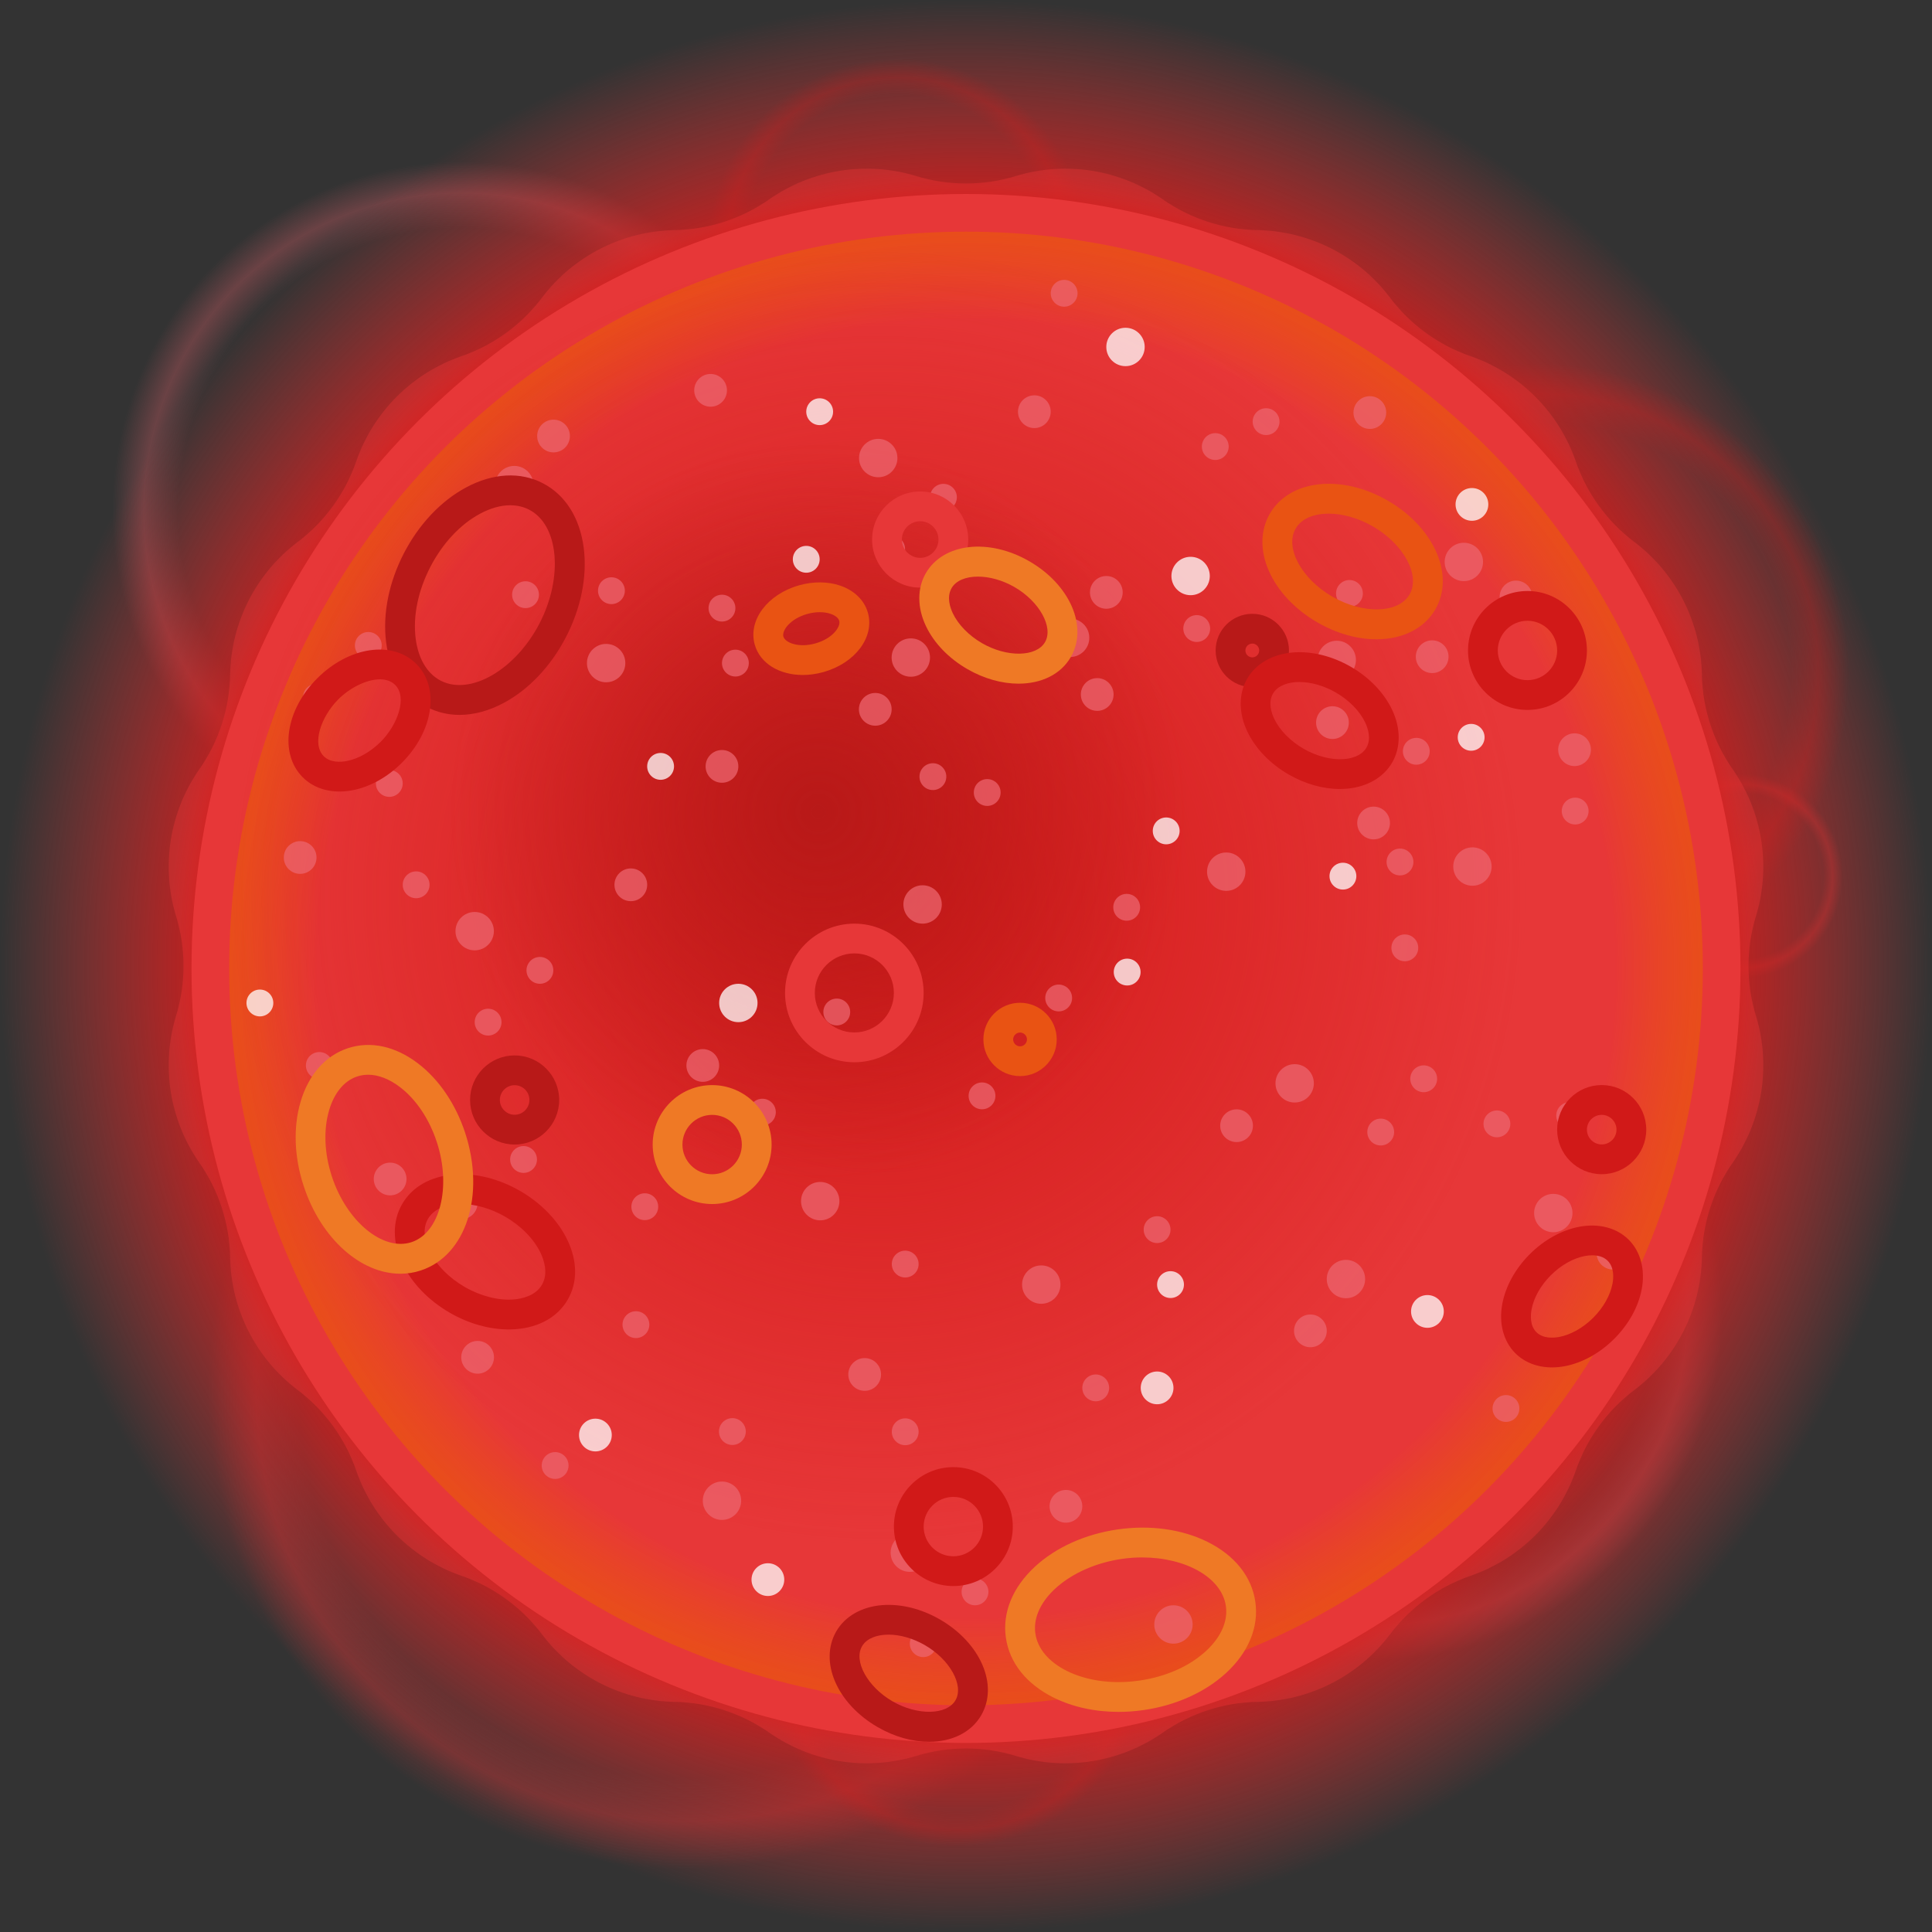 <?xml version="1.0" encoding="UTF-8"?><svg id="Ebene_2" xmlns="http://www.w3.org/2000/svg" xmlns:xlink="http://www.w3.org/1999/xlink" viewBox="0 0 843.61 843.61"><rect x="0" y="0" width="843.61" height="843.61" fill="#333333" stroke="none"/><defs><style>.cls-1{fill:url(#Unbenannter_Verlauf_59-2);}.cls-2{fill:#ec646d;}.cls-3{fill:#e95313;}.cls-4{fill:#ef7925;}.cls-5{fill:#fff;}.cls-6{fill:#e73738;}.cls-7{fill:#b81918;}.cls-8{fill:#d11918;}.cls-9{opacity:.75;}.cls-10{fill:url(#Unbenannter_Verlauf_75);}.cls-11{fill:url(#Unbenannter_Verlauf_53);}.cls-12{fill:url(#Unbenannter_Verlauf_74);}.cls-13{fill:url(#Unbenannter_Verlauf_60);}.cls-14{fill:url(#Unbenannter_Verlauf_66);}.cls-15{fill:url(#Unbenannter_Verlauf_59);}.cls-16{fill:url(#Unbenannter_Verlauf_39);}.cls-17{fill:url(#Unbenannter_Verlauf_33);}.cls-18{fill:url(#Unbenannter_Verlauf_43);}.cls-19{fill:url(#Unbenannter_Verlauf_49);}.cls-20{fill:url(#Unbenannter_Verlauf_47);}</style><radialGradient id="Unbenannter_Verlauf_59" cx="299.73" cy="607.31" fx="299.73" fy="607.31" r="208.79" gradientTransform="matrix(1, 0, 0, 1, 0, 0)" gradientUnits="userSpaceOnUse"><stop offset=".81" stop-color="#e73738" stop-opacity="0"/><stop offset=".9" stop-color="#e73738" stop-opacity=".3"/><stop offset="1" stop-color="#e73738" stop-opacity="0"/></radialGradient><radialGradient id="Unbenannter_Verlauf_75" cx="201.4" cy="222.99" fx="201.4" fy="222.99" r="152.39" gradientTransform="matrix(1, 0, 0, 1, 0, 0)" gradientUnits="userSpaceOnUse"><stop offset=".81" stop-color="#ec646d" stop-opacity="0"/><stop offset=".91" stop-color="#ec646d" stop-opacity=".3"/><stop offset="1" stop-color="#ec646d" stop-opacity="0"/></radialGradient><radialGradient id="Unbenannter_Verlauf_66" cx="599.78" cy="572.55" fx="599.78" fy="572.55" r="152.39" gradientTransform="matrix(1, 0, 0, 1, 0, 0)" gradientUnits="userSpaceOnUse"><stop offset=".81" stop-color="#ec646d" stop-opacity="0"/><stop offset=".9" stop-color="#ec646d" stop-opacity=".3"/><stop offset="1" stop-color="#ec646d" stop-opacity="0"/></radialGradient><radialGradient id="Unbenannter_Verlauf_33" cx="391.85" cy="108.38" fx="391.85" fy="108.38" r="82.76" gradientTransform="matrix(1, 0, 0, 1, 0, 0)" gradientUnits="userSpaceOnUse"><stop offset=".81" stop-color="#b81918" stop-opacity="0"/><stop offset=".9" stop-color="#b81918" stop-opacity=".3"/><stop offset="1" stop-color="#b81918" stop-opacity="0"/></radialGradient><radialGradient id="Unbenannter_Verlauf_59-2" cx="759.98" cy="382.57" fx="759.98" fy="382.57" r="44.65" xlink:href="#Unbenannter_Verlauf_59"/><radialGradient id="Unbenannter_Verlauf_49" cx="672.09" cy="293.9" fx="672.09" fy="293.9" r="135.38" gradientTransform="matrix(1, 0, 0, 1, 0, 0)" gradientUnits="userSpaceOnUse"><stop offset=".81" stop-color="#d11918" stop-opacity="0"/><stop offset=".9" stop-color="#d11918" stop-opacity=".3"/><stop offset="1" stop-color="#d11918" stop-opacity="0"/></radialGradient><radialGradient id="Unbenannter_Verlauf_43" cx="417.81" cy="723.57" fx="417.81" fy="723.57" r="82.76" gradientTransform="matrix(1, 0, 0, 1, 0, 0)" gradientUnits="userSpaceOnUse"><stop offset=".81" stop-color="#b81918" stop-opacity="0"/><stop offset=".91" stop-color="#b81918" stop-opacity=".3"/><stop offset="1" stop-color="#b81918" stop-opacity="0"/></radialGradient><radialGradient id="Unbenannter_Verlauf_39" cx="421.8" cy="421.8" fx="421.8" fy="421.8" r="421.8" gradientTransform="matrix(1, 0, 0, 1, 0, 0)" gradientUnits="userSpaceOnUse"><stop offset=".76" stop-color="#d11918"/><stop offset="1" stop-color="#e73738" stop-opacity="0"/></radialGradient><radialGradient id="Unbenannter_Verlauf_74" cx="421.8" cy="421.8" fx="421.8" fy="421.8" r="348.15" gradientTransform="matrix(1, 0, 0, 1, 0, 0)" gradientUnits="userSpaceOnUse"><stop offset=".94" stop-color="#d11918" stop-opacity=".9"/><stop offset="1" stop-color="#e73738" stop-opacity=".4"/></radialGradient><radialGradient id="Unbenannter_Verlauf_47" cx="542.84" cy="216.92" fx="542.84" fy="216.92" r="321.73" gradientTransform="translate(-110.12 180.42) rotate(2.72)" gradientUnits="userSpaceOnUse"><stop offset=".88" stop-color="#e73738"/><stop offset="1" stop-color="#e95313" stop-opacity=".8"/></radialGradient><radialGradient id="Unbenannter_Verlauf_53" cx="383.45" cy="391.53" fx="383.45" fy="391.53" r="283.15" gradientTransform="matrix(1, 0, 0, 1, 0, 0)" gradientUnits="userSpaceOnUse"><stop offset="0" stop-color="#d11918"/><stop offset="1" stop-color="#d11918" stop-opacity="0"/></radialGradient><radialGradient id="Unbenannter_Verlauf_60" cx="357.33" cy="354.52" fx="357.33" fy="354.52" r="161.83" gradientTransform="matrix(1, 0, 0, 1, 0, 0)" gradientUnits="userSpaceOnUse"><stop offset="0" stop-color="#b81918"/><stop offset="1" stop-color="#b81918" stop-opacity="0"/></radialGradient></defs><g id="design_2"><g><path class="cls-15" d="M299.73,816.1c-115.13,0-208.79-93.66-208.79-208.79s93.66-208.79,208.79-208.79,208.79,93.66,208.79,208.79-93.66,208.79-208.79,208.79Zm0-377.58c-93.07,0-168.79,75.72-168.79,168.79s75.72,168.79,168.79,168.79,168.79-75.72,168.79-168.79-75.72-168.79-168.79-168.79Z"/><path class="cls-10" d="M201.4,375.39c-84.03,0-152.39-68.36-152.39-152.39S117.37,70.6,201.4,70.6s152.39,68.36,152.39,152.39-68.36,152.39-152.39,152.39Zm0-275.59c-67.93,0-123.2,55.27-123.2,123.2s55.27,123.2,123.2,123.2,123.2-55.27,123.2-123.2-55.27-123.2-123.2-123.2Z"/><path class="cls-14" d="M599.78,724.94c-84.03,0-152.39-68.36-152.39-152.39s68.36-152.39,152.39-152.39,152.39,68.36,152.39,152.39-68.36,152.39-152.39,152.39Zm0-275.59c-67.93,0-123.2,55.27-123.2,123.2s55.27,123.2,123.2,123.2,123.2-55.27,123.2-123.2-55.27-123.2-123.2-123.2Z"/><path class="cls-17" d="M391.85,191.14c-45.64,0-82.76-37.13-82.76-82.76s37.13-82.76,82.76-82.76,82.76,37.13,82.76,82.76-37.13,82.76-82.76,82.76Zm0-149.67c-36.89,0-66.91,30.01-66.91,66.91s30.01,66.91,66.91,66.91,66.91-30.01,66.91-66.91-30.01-66.91-66.91-66.91Z"/><path class="cls-1" d="M759.98,427.22c-24.62,0-44.65-20.03-44.65-44.65s20.03-44.65,44.65-44.65,44.65,20.03,44.65,44.65-20.03,44.65-44.65,44.65Zm0-80.75c-19.9,0-36.1,16.19-36.1,36.1s16.19,36.1,36.1,36.1,36.1-16.19,36.1-36.1-16.19-36.1-36.1-36.1Z"/><path class="cls-19" d="M672.09,429.28c-74.65,0-135.38-60.73-135.38-135.38s60.73-135.38,135.38-135.38,135.38,60.73,135.38,135.38-60.73,135.38-135.38,135.38Zm0-244.82c-60.35,0-109.44,49.1-109.44,109.44s49.1,109.44,109.44,109.44,109.44-49.1,109.44-109.44-49.1-109.44-109.44-109.44Z"/><path class="cls-18" d="M417.81,806.33c-45.64,0-82.76-37.13-82.76-82.76s37.13-82.76,82.76-82.76,82.76,37.13,82.76,82.76-37.13,82.76-82.76,82.76Zm0-149.67c-36.89,0-66.91,30.01-66.91,66.91s30.01,66.91,66.91,66.91,66.91-30.01,66.91-66.91-30.01-66.91-66.91-66.91Z"/><circle class="cls-16" cx="421.8" cy="421.8" r="421.8"/><path class="cls-12" d="M443.49,76.89h0c21.85-6.66,45.56-2.91,64.28,10.18h0c12.11,8.47,26.47,13.13,41.24,13.4h0c22.84,.42,44.23,11.31,57.99,29.55h0c8.9,11.79,21.12,20.67,35.08,25.49h0c21.6,7.46,38.57,24.43,46.02,46.02h0c4.82,13.97,13.7,26.18,25.49,35.08h0c18.23,13.76,29.13,35.15,29.55,57.99h0c.27,14.77,4.94,29.13,13.4,41.24h0c13.09,18.73,16.84,42.43,10.18,64.28h0c-4.31,14.13-4.31,29.23,0,43.36h0c6.66,21.85,2.91,45.56-10.18,64.28h0c-8.47,12.11-13.13,26.47-13.4,41.24h0c-.42,22.84-11.31,44.23-29.55,57.99h0c-11.79,8.9-20.67,21.12-25.49,35.08h0c-7.46,21.6-24.43,38.57-46.02,46.02h0c-13.97,4.82-26.18,13.7-35.08,25.49h0c-13.76,18.23-35.15,29.13-57.99,29.55h0c-14.77,.27-29.13,4.94-41.24,13.4h0c-18.73,13.09-42.43,16.84-64.28,10.18h0c-14.13-4.31-29.23-4.31-43.36,0h0c-21.85,6.66-45.56,2.91-64.28-10.18h0c-12.11-8.47-26.47-13.13-41.24-13.4h0c-22.84-.42-44.23-11.31-57.99-29.55h0c-8.9-11.79-21.12-20.67-35.08-25.49h0c-21.6-7.46-38.57-24.43-46.02-46.02h0c-4.82-13.97-13.7-26.18-25.49-35.08h0c-18.23-13.76-29.13-35.15-29.55-57.99h0c-.27-14.77-4.94-29.13-13.4-41.24h0c-13.09-18.73-16.84-42.43-10.18-64.28h0c4.31-14.13,4.31-29.23,0-43.36h0c-6.66-21.85-2.91-45.56,10.18-64.28h0c8.47-12.11,13.13-26.47,13.4-41.24h0c.42-22.84,11.31-44.23,29.55-57.99h0c11.79-8.9,20.67-21.12,25.49-35.08h0c7.46-21.6,24.43-38.57,46.02-46.02h0c13.97-4.82,26.18-13.7,35.08-25.49h0c13.76-18.23,35.15-29.13,57.99-29.55h0c14.77-.27,29.13-4.94,41.24-13.4h0c18.73-13.09,42.43-16.84,64.28-10.18h0c14.13,4.31,29.23,4.31,43.36,0Z"/><circle class="cls-6" cx="421.8" cy="422.88" r="338.18"/><circle class="cls-20" cx="421.8" cy="422.88" r="321.73"/><circle class="cls-11" cx="383.45" cy="391.53" r="283.15"/><circle class="cls-13" cx="357.33" cy="354.52" r="161.83"/><g class="cls-9"><circle class="cls-2" cx="464.66" cy="128.06" r="5.86"/><g><circle class="cls-5" cx="288.45" cy="334.64" r="5.86"/><circle class="cls-2" cx="321.11" cy="289.54" r="5.86"/><circle class="cls-2" cx="315.25" cy="265.54" r="5.86"/><circle class="cls-2" cx="315.25" cy="334.64" r="7.15"/><circle class="cls-2" cx="181.71" cy="386.35" r="5.86"/><circle class="cls-2" cx="169.99" cy="342.09" r="5.86"/><circle class="cls-2" cx="207.27" cy="406.59" r="8.38"/><circle class="cls-5" cx="335.3" cy="689.74" r="7.15"/><circle class="cls-5" cx="113.48" cy="437.95" r="5.86"/><circle class="cls-2" cx="315.25" cy="655.29" r="8.38"/><circle class="cls-2" cx="208.55" cy="592.67" r="7.15"/><circle class="cls-2" cx="139.43" cy="465.24" r="5.86"/><circle class="cls-2" cx="170.35" cy="514.81" r="7.15"/><circle class="cls-2" cx="235.75" cy="423.71" r="5.86"/><circle class="cls-2" cx="201.4" cy="525.25" r="7.15"/><circle class="cls-2" cx="213.13" cy="446.32" r="5.86"/><circle class="cls-5" cx="322.4" cy="437.95" r="8.38"/><circle class="cls-2" cx="306.87" cy="465.24" r="7.15"/><circle class="cls-5" cx="352.05" cy="244.22" r="5.86"/><circle class="cls-2" cx="275.45" cy="386.35" r="7.15"/><circle class="cls-5" cx="491.45" cy="151.5" r="8.38"/><circle class="cls-5" cx="357.91" cy="179.77" r="5.86"/><circle class="cls-2" cx="383.48" cy="200.01" r="8.38"/><circle class="cls-2" cx="397.71" cy="287.12" r="8.38"/><circle class="cls-2" cx="382.19" cy="309.73" r="7.15"/><circle class="cls-2" cx="411.95" cy="217.13" r="5.86"/><circle class="cls-2" cx="389.34" cy="239.74" r="5.86"/><circle class="cls-2" cx="483.08" cy="258.66" r="7.15"/><circle class="cls-5" cx="519.88" cy="251.51" r="8.38"/><circle class="cls-2" cx="451.65" cy="179.77" r="7.15"/><circle class="cls-2" cx="310.28" cy="170.44" r="7.15"/><circle class="cls-2" cx="264.67" cy="289.54" r="8.38"/><circle class="cls-2" cx="266.98" cy="257.93" r="5.86"/><circle class="cls-2" cx="224.57" cy="211.82" r="8.38"/><circle class="cls-2" cx="241.7" cy="190.39" r="7.15"/><circle class="cls-2" cx="229.47" cy="259.67" r="5.86"/><circle class="cls-2" cx="131.06" cy="374.43" r="7.15"/><circle class="cls-2" cx="160.82" cy="281.83" r="5.86"/><circle class="cls-2" cx="138.2" cy="304.44" r="5.86"/><circle class="cls-2" cx="478.45" cy="606.02" r="5.86"/><circle class="cls-5" cx="511.11" cy="560.92" r="5.86"/><circle class="cls-2" cx="505.25" cy="536.92" r="5.86"/><circle class="cls-5" cx="505.25" cy="606.02" r="7.15"/><circle class="cls-2" cx="395.26" cy="625.19" r="5.86"/><circle class="cls-2" cx="397.27" cy="677.98" r="8.38"/><circle class="cls-2" cx="425.74" cy="695.09" r="5.86"/><circle class="cls-2" cx="403.13" cy="717.71" r="5.86"/><circle class="cls-2" cx="512.39" cy="709.33" r="8.38"/><circle class="cls-2" cx="465.44" cy="657.73" r="7.15"/><circle class="cls-2" cx="377.56" cy="600.16" r="7.15"/><circle class="cls-2" cx="587.71" cy="558.5" r="8.38"/><circle class="cls-2" cx="572.19" cy="581.12" r="7.15"/><circle class="cls-2" cx="281.55" cy="526.91" r="5.86"/><circle class="cls-2" cx="358.15" cy="524.48" r="8.38"/><circle class="cls-2" cx="454.67" cy="560.92" r="8.38"/><circle class="cls-2" cx="395.26" cy="551.96" r="5.86"/><circle class="cls-2" cx="319.79" cy="625.09" r="5.86"/><circle class="cls-2" cx="242.4" cy="639.92" r="5.86"/><circle class="cls-5" cx="259.98" cy="626.61" r="7.15"/><circle class="cls-2" cx="277.68" cy="578.41" r="5.86"/><circle class="cls-2" cx="332.9" cy="485.63" r="5.86"/><circle class="cls-2" cx="228.61" cy="506.29" r="5.86"/><circle class="cls-2" cx="431.07" cy="346.05" r="5.86"/><circle class="cls-2" cx="407.35" cy="339.12" r="5.86"/><circle class="cls-2" cx="428.8" cy="478.51" r="5.86"/><circle class="cls-2" cx="467.27" cy="278.5" r="8.38"/><circle class="cls-2" cx="479.1" cy="303.25" r="7.15"/><circle class="cls-2" cx="402.85" cy="394.93" r="8.38"/><circle class="cls-2" cx="365.38" cy="441.89" r="5.86"/><circle class="cls-2" cx="657.58" cy="615.02" r="5.86"/><circle class="cls-2" cx="678.25" cy="529.68" r="8.38"/><circle class="cls-2" cx="704.31" cy="547.2" r="7.15"/><circle class="cls-5" cx="623.29" cy="572.64" r="7.15"/><circle class="cls-2" cx="621.66" cy="471.05" r="5.86"/><circle class="cls-2" cx="685.4" cy="487.11" r="5.86"/><circle class="cls-2" cx="653.63" cy="490.74" r="5.86"/><circle class="cls-2" cx="522.55" cy="274.45" r="5.86"/><circle class="cls-2" cx="583.69" cy="288.16" r="8.38"/><circle class="cls-2" cx="581.82" cy="315.53" r="7.15"/><circle class="cls-5" cx="642.72" cy="220.25" r="7.15"/><circle class="cls-2" cx="687.8" cy="354.15" r="5.86"/><circle class="cls-5" cx="642.38" cy="321.95" r="5.86"/><circle class="cls-2" cx="618.43" cy="328.05" r="5.86"/><circle class="cls-2" cx="687.53" cy="327.36" r="7.15"/><circle class="cls-2" cx="639.19" cy="245.37" r="8.38"/><circle class="cls-2" cx="661.96" cy="260.67" r="7.15"/><circle class="cls-2" cx="642.94" cy="378.38" r="8.38"/><circle class="cls-2" cx="611.31" cy="376.39" r="5.86"/><circle class="cls-2" cx="613.42" cy="413.88" r="5.86"/><circle class="cls-2" cx="589.24" cy="259.13" r="5.86"/><circle class="cls-2" cx="625.36" cy="286.75" r="7.15"/><circle class="cls-2" cx="552.84" cy="184.11" r="5.86"/><circle class="cls-2" cx="530.65" cy="194.99" r="5.86"/><circle class="cls-2" cx="598.14" cy="180.14" r="7.15"/><circle class="cls-5" cx="492.18" cy="424.45" r="5.86"/><circle class="cls-2" cx="462.27" cy="435.77" r="5.86"/><circle class="cls-2" cx="565.32" cy="473.04" r="8.38"/><circle class="cls-2" cx="539.95" cy="491.54" r="7.15"/><circle class="cls-2" cx="602.89" cy="494.31" r="5.86"/><circle class="cls-5" cx="586.39" cy="382.57" r="5.86"/><circle class="cls-2" cx="599.78" cy="359.36" r="7.15"/><circle class="cls-2" cx="535.44" cy="380.62" r="8.38"/><circle class="cls-5" cx="509.22" cy="362.81" r="5.86"/><circle class="cls-2" cx="491.97" cy="396.17" r="5.86"/></g></g><path class="cls-8" d="M416.28,692.55c-14.32,0-25.96-11.65-25.96-25.96s11.65-25.97,25.96-25.97,25.96,11.65,25.96,25.97-11.65,25.96-25.96,25.96Zm0-38.93c-7.15,0-12.96,5.82-12.96,12.97s5.82,12.96,12.96,12.96,12.96-5.82,12.96-12.96-5.82-12.97-12.96-12.97Z"/><path class="cls-8" d="M666.97,309.99c-14.32,0-25.96-11.65-25.96-25.96s11.65-25.97,25.96-25.97,25.96,11.65,25.96,25.97-11.65,25.96-25.96,25.96Zm0-38.93c-7.15,0-12.96,5.82-12.96,12.97s5.82,12.96,12.96,12.96,12.96-5.82,12.96-12.96-5.82-12.97-12.96-12.97Z"/><path class="cls-4" d="M310.96,525.74c-14.32,0-25.97-11.65-25.97-25.96s11.65-25.97,25.97-25.97,25.96,11.65,25.96,25.97-11.65,25.96-25.96,25.96Zm0-38.93c-7.15,0-12.97,5.82-12.97,12.97s5.82,12.96,12.97,12.96,12.96-5.82,12.96-12.96-5.82-12.97-12.96-12.97Z"/><path class="cls-8" d="M699.39,512.71c-10.73,0-19.46-8.73-19.46-19.46s8.73-19.46,19.46-19.46,19.45,8.73,19.45,19.46-8.73,19.46-19.45,19.46Zm0-25.91c-3.56,0-6.46,2.9-6.46,6.46s2.9,6.46,6.46,6.46,6.45-2.9,6.45-6.46-2.9-6.46-6.45-6.46Z"/><path class="cls-7" d="M224.71,499.76c-10.73,0-19.45-8.73-19.45-19.46s8.73-19.45,19.45-19.45,19.46,8.73,19.46,19.45-8.73,19.46-19.46,19.46Zm0-25.91c-3.56,0-6.45,2.9-6.45,6.45s2.9,6.46,6.45,6.46,6.46-2.9,6.46-6.46-2.9-6.45-6.46-6.45Z"/><path class="cls-6" d="M373.05,463.83c-16.69,0-30.26-13.58-30.26-30.26s13.58-30.26,30.26-30.26,30.26,13.58,30.26,30.26-13.58,30.26-30.26,30.26Zm0-47.53c-9.52,0-17.26,7.74-17.26,17.26s7.74,17.26,17.26,17.26,17.26-7.74,17.26-17.26-7.74-17.26-17.26-17.26Z"/><path class="cls-3" d="M445.41,469.88c-8.83,0-16.01-7.18-16.01-16.01s7.18-16.01,16.01-16.01,16.01,7.18,16.01,16.01-7.18,16.01-16.01,16.01Zm0-19.02c-1.66,0-3.01,1.35-3.01,3.01s1.35,3.01,3.01,3.01,3.01-1.35,3.01-3.01-1.35-3.01-3.01-3.01Z"/><path class="cls-7" d="M546.82,300.04c-8.83,0-16.01-7.18-16.01-16.01s7.18-16.01,16.01-16.01,16.01,7.18,16.01,16.01-7.18,16.01-16.01,16.01Zm0-19.02c-1.66,0-3.01,1.35-3.01,3.01s1.35,3.01,3.01,3.01,3.01-1.35,3.01-3.01-1.35-3.01-3.01-3.01Z"/><path class="cls-6" d="M401.79,256.58c-11.57,0-20.99-9.42-20.99-20.99s9.42-20.99,20.99-20.99,20.99,9.42,20.99,20.99-9.42,20.99-20.99,20.99Zm0-28.98c-4.41,0-7.99,3.58-7.99,7.99s3.58,7.99,7.99,7.99,7.99-3.58,7.99-7.99-3.58-7.99-7.99-7.99Z"/><path class="cls-4" d="M444.76,298.52c-7.14,0-14.97-2.09-22.43-6.4-8.08-4.67-14.48-11.31-18-18.7-3.86-8.09-3.89-16.51-.09-23.1,7.61-13.19,27.49-15.49,45.24-5.23,17.76,10.25,25.7,28.61,18.09,41.8h0c-4.41,7.65-12.95,11.63-22.81,11.63Zm-17.77-46.74c-5.23,0-9.56,1.69-11.49,5.04-2.23,3.87-.61,8.55,.56,11,2.37,4.97,7.03,9.72,12.77,13.04,10.87,6.27,23.71,6.05,27.48-.48h0c3.77-6.53-2.46-17.76-13.33-24.04-5.29-3.05-11.04-4.57-15.99-4.57Z"/><path class="cls-7" d="M405.67,760.55c-7.14,0-14.97-2.09-22.43-6.4-17.76-10.25-25.7-28.61-18.09-41.8,3.8-6.59,11.11-10.77,20.05-11.47,8.17-.64,17.11,1.58,25.19,6.24,17.76,10.25,25.7,28.61,18.09,41.8h0c-4.42,7.65-12.95,11.63-22.81,11.63Zm-17.71-46.78c-.59,0-1.18,.02-1.75,.07-2.7,.21-7.57,1.15-9.81,5.01-3.77,6.53,2.46,17.76,13.33,24.04,10.87,6.28,23.71,6.05,27.49-.48,3.77-6.53-2.46-17.76-13.33-24.04-5.14-2.97-10.85-4.61-15.93-4.61Z"/><path class="cls-8" d="M585.07,344.52c-7.38,0-15.23-2.21-22.4-6.35-8.08-4.67-14.47-11.31-18-18.7-3.86-8.09-3.89-16.51-.09-23.1,3.8-6.59,11.11-10.77,20.05-11.48,8.15-.64,17.11,1.58,25.19,6.24,8.08,4.67,14.47,11.31,18,18.7,3.86,8.09,3.89,16.51,.09,23.1-3.8,6.59-11.11,10.77-20.05,11.47-.92,.07-1.86,.11-2.8,.11Zm-17.67-46.73c-.59,0-1.17,.02-1.75,.07-2.7,.21-7.57,1.15-9.81,5.02-2.23,3.87-.61,8.55,.56,11,2.37,4.97,7.03,9.72,12.77,13.04,5.74,3.32,12.18,4.97,17.68,4.54,2.7-.21,7.57-1.15,9.81-5.01h0c2.23-3.87,.61-8.55-.56-11-2.37-4.97-7.03-9.72-12.77-13.04-5.14-2.97-10.85-4.61-15.93-4.61Z"/><path class="cls-3" d="M601.01,279.14c-8.18,0-17.17-2.41-25.75-7.36-20.27-11.7-29.4-32.55-20.79-47.46,8.61-14.91,31.23-17.42,51.5-5.72,20.27,11.7,29.4,32.55,20.79,47.46h0c-4.97,8.6-14.6,13.08-25.75,13.08Zm-20.86-54.85c-6.51,0-11.92,2.19-14.42,6.53-4.8,8.31,2.54,21.91,16.03,29.7,13.49,7.79,28.94,7.35,33.74-.97,4.8-8.31-2.54-21.91-16.03-29.7-6.45-3.72-13.35-5.57-19.32-5.57Z"/><path class="cls-8" d="M222.09,580.5c-8.45,0-17.46-2.54-25.69-7.29-9.28-5.36-16.61-12.97-20.65-21.43-4.43-9.28-4.48-18.52-.14-26.03,4.33-7.51,12.37-12.09,22.62-12.89,9.35-.74,19.6,1.81,28.88,7.17,9.28,5.36,16.61,12.96,20.65,21.43,4.43,9.28,4.48,18.52,.14,26.03h0c-4.34,7.51-12.37,12.09-22.62,12.89-1.05,.08-2.12,.12-3.19,.12Zm-20.71-54.77c-.72,0-1.43,.03-2.13,.08-3.39,.27-9.5,1.46-12.38,6.43s-.85,10.87,.62,13.93c2.88,6.02,8.49,11.77,15.42,15.77,6.92,4,14.72,5.99,21.36,5.47,3.39-.27,9.5-1.46,12.38-6.43h0c2.87-4.98,.85-10.87-.62-13.93-2.88-6.02-8.49-11.77-15.42-15.77-6.2-3.58-13.08-5.55-19.23-5.55Z"/><path class="cls-4" d="M174.8,556.17c-17.23,0-34.66-15.23-42.24-38.42-4.1-12.55-4.57-25.55-1.33-36.59,3.5-11.92,10.87-20.25,20.74-23.48,9.87-3.23,20.74-.85,30.6,6.7,9.15,6.99,16.44,17.76,20.55,30.31,8.9,27.22,.37,53.61-19.41,60.07h0c-2.93,.96-5.91,1.42-8.91,1.42Zm-14.06-86.88c-1.63,0-3.22,.25-4.73,.74-5.68,1.86-10.05,7.11-12.31,14.79-2.51,8.55-2.08,18.81,1.21,28.89,6.41,19.61,22.33,32.76,34.75,28.69,12.43-4.06,17.51-24.06,11.09-43.68-3.29-10.08-9.01-18.61-16.09-24.03-4.66-3.56-9.47-5.41-13.93-5.41Z"/><path class="cls-4" d="M488.39,747.49c-10.22,0-19.95-2.1-28.18-6.16-11.95-5.9-19.41-15.2-20.99-26.2-1.59-11,2.93-22.03,12.72-31.07,9.13-8.42,21.93-14.19,36.05-16.23,14.12-2.04,28.03-.13,39.16,5.37,11.95,5.9,19.41,15.2,20.99,26.2,1.59,11-2.93,22.03-12.72,31.07-9.13,8.42-21.93,14.19-36.05,16.23-3.69,.53-7.37,.8-10.99,.8Zm10.38-67.44c-2.92,0-5.9,.21-8.92,.65-22.55,3.26-39.84,18.17-37.76,32.57,.96,6.63,5.89,12.46,13.88,16.4,8.8,4.34,20.01,5.82,31.55,4.16,11.54-1.67,21.87-6.25,29.09-12.91,6.55-6.05,9.63-13.03,8.67-19.66-1.8-12.47-17.65-21.2-36.51-21.2Z"/><path class="cls-7" d="M200.67,312.16c-5.01,0-9.81-1.13-14.21-3.41h0c-9.87-5.11-16.21-15.2-17.87-28.42-1.54-12.33,1.22-26.09,7.78-38.76s16.2-22.87,27.15-28.73c11.75-6.29,23.65-6.94,33.52-1.83,9.87,5.11,16.21,15.2,17.87,28.42,1.54,12.33-1.22,26.09-7.78,38.76s-16.2,22.87-27.15,28.73c-6.51,3.49-13.08,5.24-19.31,5.24Zm22.15-91.54c-4.12,0-8.6,1.23-13.17,3.68-8.66,4.63-16.38,12.89-21.74,23.25-5.36,10.36-7.64,21.43-6.42,31.17,1.11,8.85,4.99,15.41,10.94,18.49h0c12.92,6.69,32.68-4.76,43.15-24.99,10.47-20.23,8.4-42.98-4.52-49.66-2.49-1.29-5.28-1.93-8.25-1.93Z"/><path class="cls-8" d="M677.69,597.08c-6.32,0-11.98-2.15-16.03-6.2-5.18-5.19-7.26-13.02-5.69-21.49,1.43-7.71,5.69-15.43,12-21.74,6.31-6.31,14.03-10.57,21.73-12,8.48-1.57,16.31,.5,21.49,5.69,5.18,5.19,7.26,13.02,5.69,21.49-1.43,7.71-5.69,15.43-12,21.74-6.31,6.31-14.03,10.57-21.73,12-1.86,.34-3.68,.51-5.46,.51Zm17.56-48.95c-1.2,0-2.31,.14-3.17,.3-5.07,.94-10.51,4.01-14.91,8.41-4.41,4.4-7.47,9.84-8.41,14.92-.46,2.47-.79,7.04,2.1,9.93,2.89,2.89,7.46,2.55,9.93,2.1,5.07-.94,10.51-4.01,14.91-8.41,4.41-4.4,7.47-9.84,8.41-14.92,.46-2.47,.79-7.04-2.1-9.93-1.89-1.89-4.49-2.4-6.76-2.4Z"/><path class="cls-8" d="M148.24,345.62c-6.32,0-11.98-2.15-16.03-6.2-10.35-10.35-7.57-29.34,6.32-43.23,13.89-13.89,32.88-16.66,43.23-6.31,10.35,10.35,7.57,29.34-6.32,43.23-6.31,6.31-14.03,10.57-21.74,12-1.86,.34-3.68,.51-5.46,.51Zm17.67-48.99c-5.83,0-13.12,3.67-18.2,8.75-7.37,7.37-11.77,19.38-6.32,24.84,2.89,2.89,7.46,2.55,9.93,2.1,5.07-.94,10.51-4.01,14.91-8.41,7.37-7.37,11.77-19.38,6.32-24.84-1.7-1.69-4.02-2.44-6.64-2.44Z"/><path class="cls-3" d="M350.51,294.73c-10.16,0-18.63-5.01-20.95-13.25-3-10.61,5.51-21.99,19.36-25.9,6.18-1.74,12.55-1.7,17.95,.13,6.16,2.09,10.57,6.4,12.1,11.83h0c2.99,10.62-5.51,21.99-19.36,25.9-3.1,.87-6.17,1.29-9.09,1.29Zm7.46-27.42c-1.78,0-3.67,.26-5.52,.79-7.44,2.1-11.12,7.24-10.38,9.86,.74,2.62,6.56,5.08,14,2.98,7.44-2.1,11.12-7.24,10.38-9.86h0c-.5-1.77-2.8-2.72-3.76-3.05-1.41-.48-3.02-.72-4.72-.72Z"/></g></g></svg>